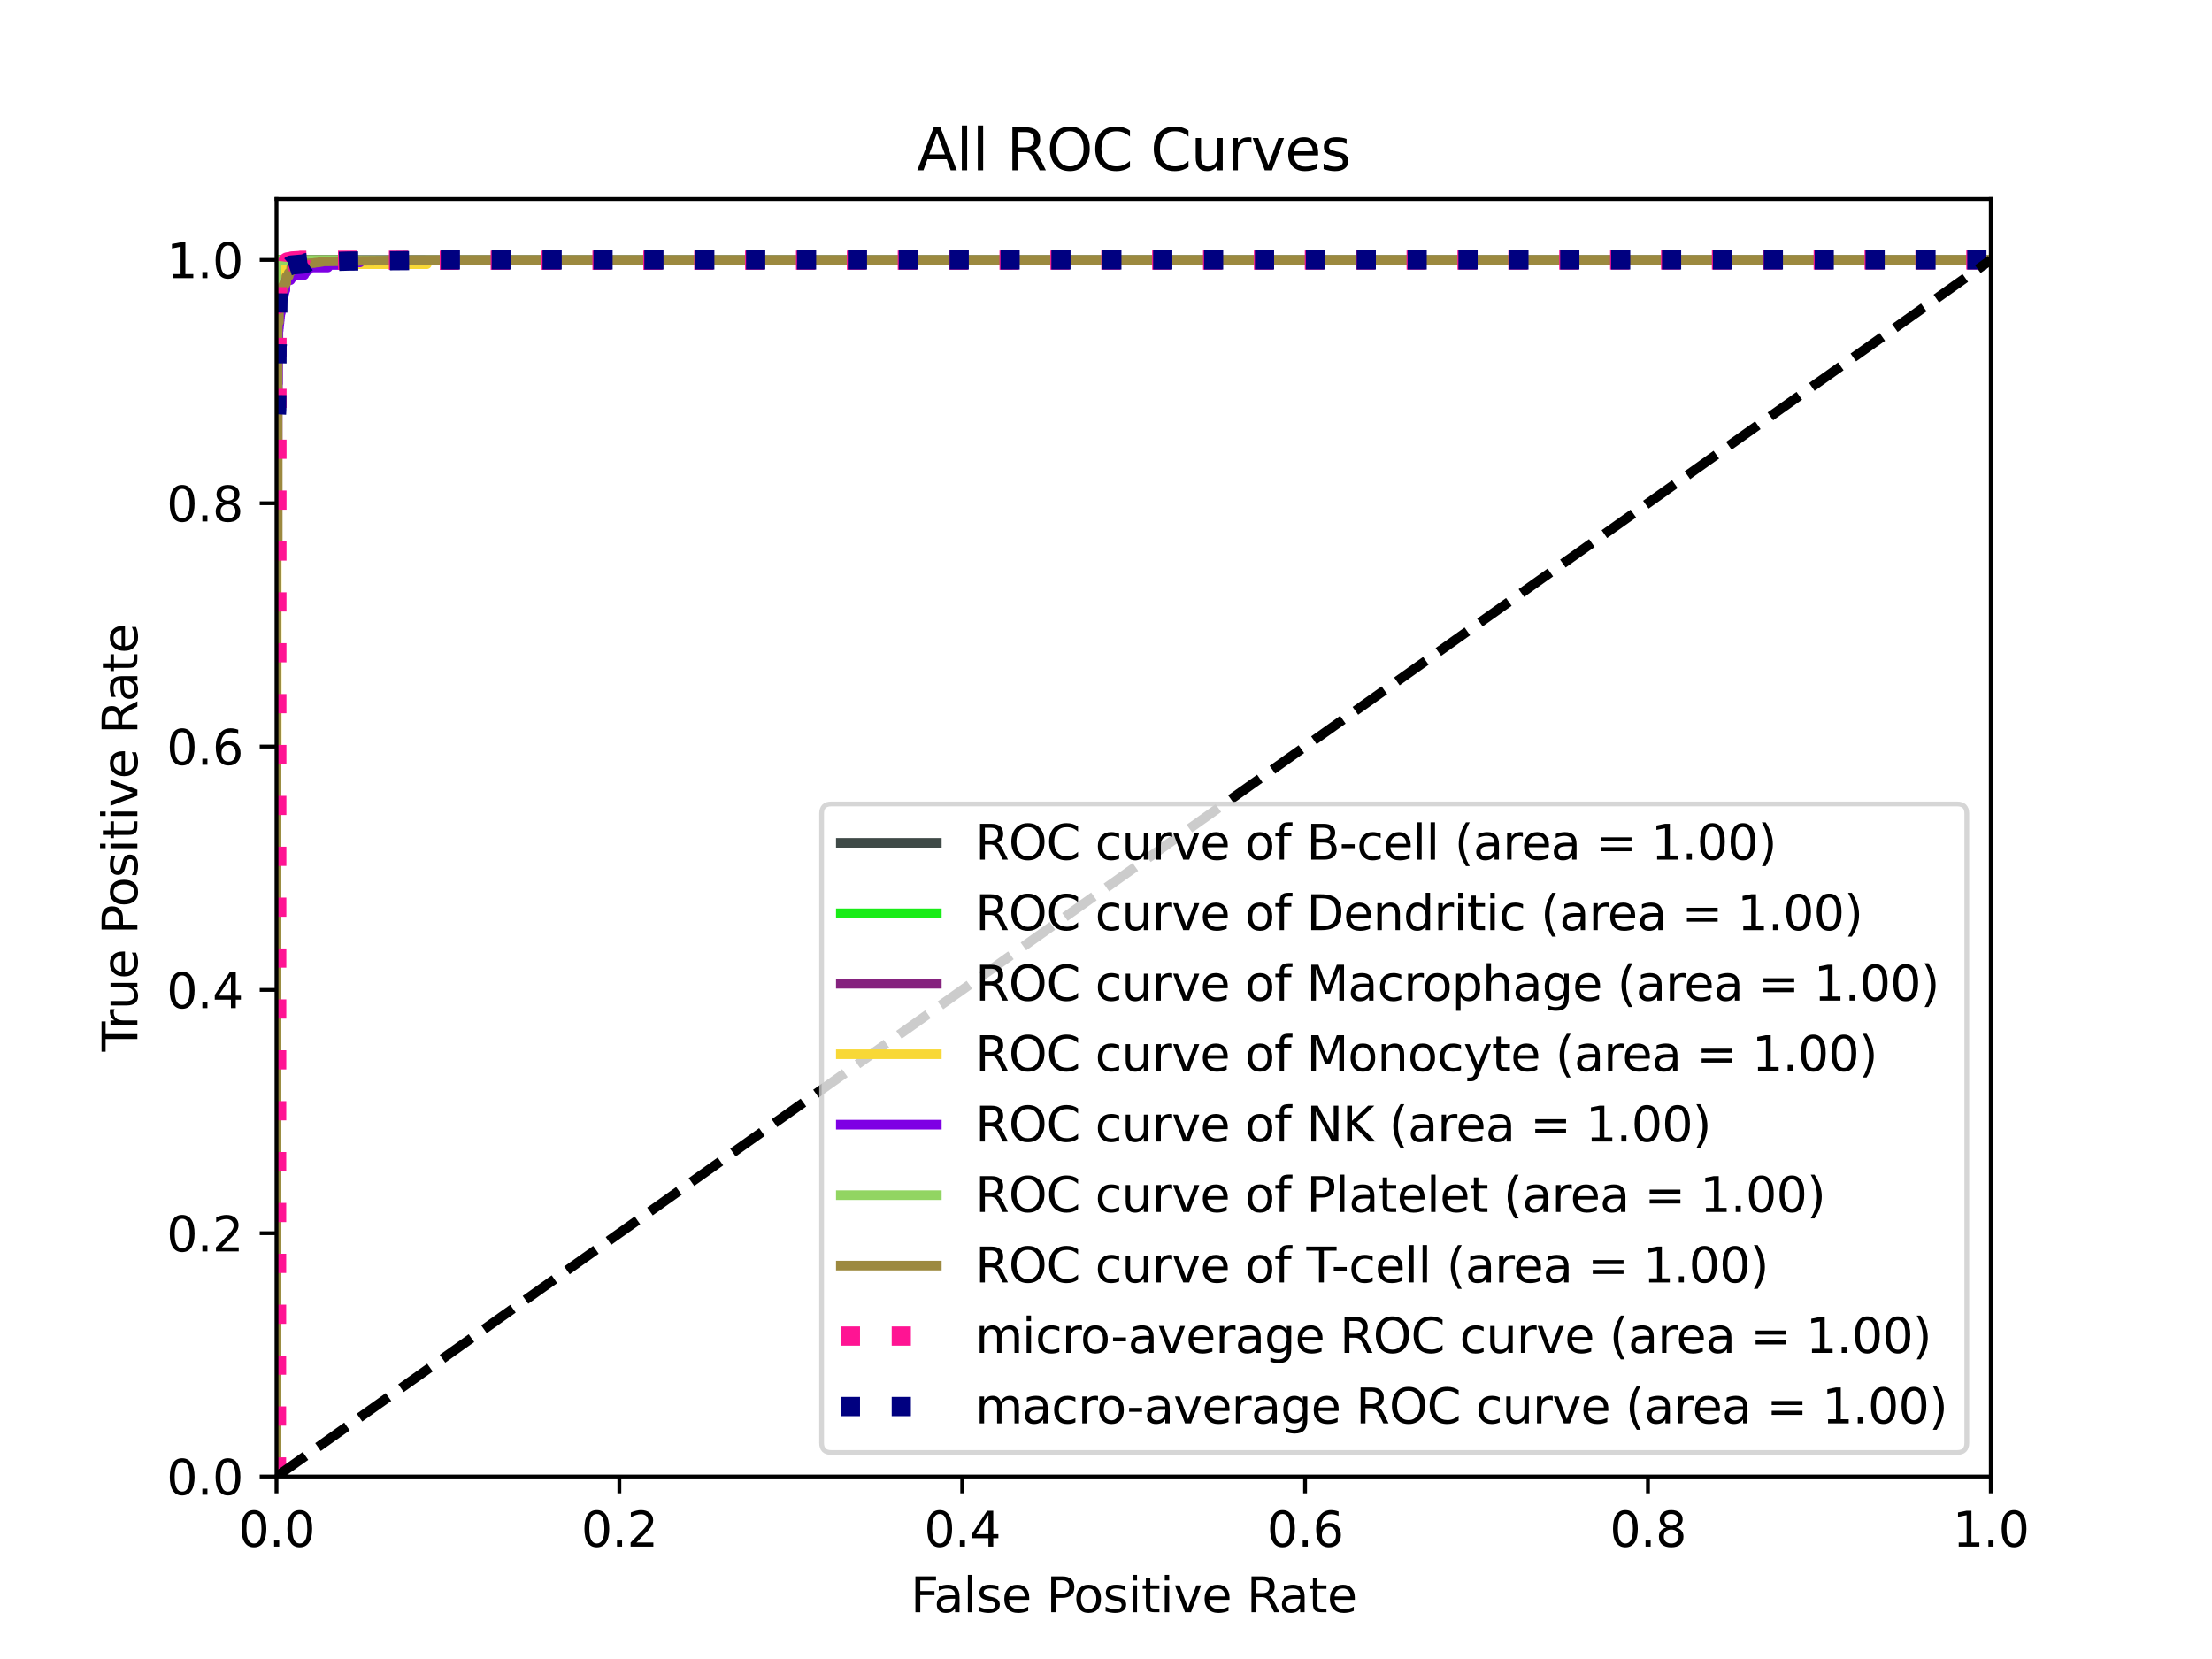 <?xml version="1.0" encoding="utf-8" standalone="no"?>
<!DOCTYPE svg PUBLIC "-//W3C//DTD SVG 1.1//EN"
  "http://www.w3.org/Graphics/SVG/1.1/DTD/svg11.dtd">
<svg height="345.6pt" version="1.1" viewBox="0 0 460.8 345.6" width="460.8pt" xmlns="http://www.w3.org/2000/svg" xmlns:xlink="http://www.w3.org/1999/xlink">
 <defs>
  <style type="text/css">*{stroke-linecap:butt;stroke-linejoin:round;}</style>
 </defs>
 <g id="figure_1">
  <g id="patch_1">
   <path d="M 0 345.6 
L 460.8 345.6 
L 460.8 0 
L 0 0 
z
" style="fill:#ffffff;"/>
  </g>
  <g id="axes_1">
   <g id="patch_2">
    <path d="M 57.6 307.584 
L 414.72 307.584 
L 414.72 41.472 
L 57.6 41.472 
z
" style="fill:#ffffff;"/>
   </g>
   <g id="matplotlib.axis_1">
    <g id="xtick_1">
     <g id="line2d_1">
      <defs>
       <path d="M 0 0 
L 0 3.5 
" id="m72099a6180" style="stroke:#000000;stroke-width:0.8;"/>
      </defs>
      <g>
       <use style="stroke:#000000;stroke-width:0.8;" x="57.6" xlink:href="#m72099a6180" y="307.584"/>
      </g>
     </g>
     <g id="text_1">
      <!-- 0.0 -->
      <g transform="translate(49.648 322.182)scale(0.1 -0.1)">
       <defs>
        <path d="M 2034 4250 
Q 1547 4250 1301 3770 
Q 1056 3291 1056 2328 
Q 1056 1369 1301 889 
Q 1547 409 2034 409 
Q 2525 409 2770 889 
Q 3016 1369 3016 2328 
Q 3016 3291 2770 3770 
Q 2525 4250 2034 4250 
z
M 2034 4750 
Q 2819 4750 3233 4129 
Q 3647 3509 3647 2328 
Q 3647 1150 3233 529 
Q 2819 -91 2034 -91 
Q 1250 -91 836 529 
Q 422 1150 422 2328 
Q 422 3509 836 4129 
Q 1250 4750 2034 4750 
z
" id="DejaVuSans-30" transform="scale(0.016)"/>
        <path d="M 684 794 
L 1344 794 
L 1344 0 
L 684 0 
L 684 794 
z
" id="DejaVuSans-2e" transform="scale(0.016)"/>
       </defs>
       <use xlink:href="#DejaVuSans-30"/>
       <use x="63.623" xlink:href="#DejaVuSans-2e"/>
       <use x="95.41" xlink:href="#DejaVuSans-30"/>
      </g>
     </g>
    </g>
    <g id="xtick_2">
     <g id="line2d_2">
      <g>
       <use style="stroke:#000000;stroke-width:0.8;" x="129.024" xlink:href="#m72099a6180" y="307.584"/>
      </g>
     </g>
     <g id="text_2">
      <!-- 0.2 -->
      <g transform="translate(121.072 322.182)scale(0.1 -0.1)">
       <defs>
        <path d="M 1228 531 
L 3431 531 
L 3431 0 
L 469 0 
L 469 531 
Q 828 903 1448 1529 
Q 2069 2156 2228 2338 
Q 2531 2678 2651 2914 
Q 2772 3150 2772 3378 
Q 2772 3750 2511 3984 
Q 2250 4219 1831 4219 
Q 1534 4219 1204 4116 
Q 875 4013 500 3803 
L 500 4441 
Q 881 4594 1212 4672 
Q 1544 4750 1819 4750 
Q 2544 4750 2975 4387 
Q 3406 4025 3406 3419 
Q 3406 3131 3298 2873 
Q 3191 2616 2906 2266 
Q 2828 2175 2409 1742 
Q 1991 1309 1228 531 
z
" id="DejaVuSans-32" transform="scale(0.016)"/>
       </defs>
       <use xlink:href="#DejaVuSans-30"/>
       <use x="63.623" xlink:href="#DejaVuSans-2e"/>
       <use x="95.41" xlink:href="#DejaVuSans-32"/>
      </g>
     </g>
    </g>
    <g id="xtick_3">
     <g id="line2d_3">
      <g>
       <use style="stroke:#000000;stroke-width:0.8;" x="200.448" xlink:href="#m72099a6180" y="307.584"/>
      </g>
     </g>
     <g id="text_3">
      <!-- 0.4 -->
      <g transform="translate(192.496 322.182)scale(0.1 -0.1)">
       <defs>
        <path d="M 2419 4116 
L 825 1625 
L 2419 1625 
L 2419 4116 
z
M 2253 4666 
L 3047 4666 
L 3047 1625 
L 3713 1625 
L 3713 1100 
L 3047 1100 
L 3047 0 
L 2419 0 
L 2419 1100 
L 313 1100 
L 313 1709 
L 2253 4666 
z
" id="DejaVuSans-34" transform="scale(0.016)"/>
       </defs>
       <use xlink:href="#DejaVuSans-30"/>
       <use x="63.623" xlink:href="#DejaVuSans-2e"/>
       <use x="95.41" xlink:href="#DejaVuSans-34"/>
      </g>
     </g>
    </g>
    <g id="xtick_4">
     <g id="line2d_4">
      <g>
       <use style="stroke:#000000;stroke-width:0.8;" x="271.872" xlink:href="#m72099a6180" y="307.584"/>
      </g>
     </g>
     <g id="text_4">
      <!-- 0.6 -->
      <g transform="translate(263.92 322.182)scale(0.1 -0.1)">
       <defs>
        <path d="M 2113 2584 
Q 1688 2584 1439 2293 
Q 1191 2003 1191 1497 
Q 1191 994 1439 701 
Q 1688 409 2113 409 
Q 2538 409 2786 701 
Q 3034 994 3034 1497 
Q 3034 2003 2786 2293 
Q 2538 2584 2113 2584 
z
M 3366 4563 
L 3366 3988 
Q 3128 4100 2886 4159 
Q 2644 4219 2406 4219 
Q 1781 4219 1451 3797 
Q 1122 3375 1075 2522 
Q 1259 2794 1537 2939 
Q 1816 3084 2150 3084 
Q 2853 3084 3261 2657 
Q 3669 2231 3669 1497 
Q 3669 778 3244 343 
Q 2819 -91 2113 -91 
Q 1303 -91 875 529 
Q 447 1150 447 2328 
Q 447 3434 972 4092 
Q 1497 4750 2381 4750 
Q 2619 4750 2861 4703 
Q 3103 4656 3366 4563 
z
" id="DejaVuSans-36" transform="scale(0.016)"/>
       </defs>
       <use xlink:href="#DejaVuSans-30"/>
       <use x="63.623" xlink:href="#DejaVuSans-2e"/>
       <use x="95.41" xlink:href="#DejaVuSans-36"/>
      </g>
     </g>
    </g>
    <g id="xtick_5">
     <g id="line2d_5">
      <g>
       <use style="stroke:#000000;stroke-width:0.8;" x="343.296" xlink:href="#m72099a6180" y="307.584"/>
      </g>
     </g>
     <g id="text_5">
      <!-- 0.8 -->
      <g transform="translate(335.344 322.182)scale(0.1 -0.1)">
       <defs>
        <path d="M 2034 2216 
Q 1584 2216 1326 1975 
Q 1069 1734 1069 1313 
Q 1069 891 1326 650 
Q 1584 409 2034 409 
Q 2484 409 2743 651 
Q 3003 894 3003 1313 
Q 3003 1734 2745 1975 
Q 2488 2216 2034 2216 
z
M 1403 2484 
Q 997 2584 770 2862 
Q 544 3141 544 3541 
Q 544 4100 942 4425 
Q 1341 4750 2034 4750 
Q 2731 4750 3128 4425 
Q 3525 4100 3525 3541 
Q 3525 3141 3298 2862 
Q 3072 2584 2669 2484 
Q 3125 2378 3379 2068 
Q 3634 1759 3634 1313 
Q 3634 634 3220 271 
Q 2806 -91 2034 -91 
Q 1263 -91 848 271 
Q 434 634 434 1313 
Q 434 1759 690 2068 
Q 947 2378 1403 2484 
z
M 1172 3481 
Q 1172 3119 1398 2916 
Q 1625 2713 2034 2713 
Q 2441 2713 2670 2916 
Q 2900 3119 2900 3481 
Q 2900 3844 2670 4047 
Q 2441 4250 2034 4250 
Q 1625 4250 1398 4047 
Q 1172 3844 1172 3481 
z
" id="DejaVuSans-38" transform="scale(0.016)"/>
       </defs>
       <use xlink:href="#DejaVuSans-30"/>
       <use x="63.623" xlink:href="#DejaVuSans-2e"/>
       <use x="95.41" xlink:href="#DejaVuSans-38"/>
      </g>
     </g>
    </g>
    <g id="xtick_6">
     <g id="line2d_6">
      <g>
       <use style="stroke:#000000;stroke-width:0.8;" x="414.72" xlink:href="#m72099a6180" y="307.584"/>
      </g>
     </g>
     <g id="text_6">
      <!-- 1.0 -->
      <g transform="translate(406.768 322.182)scale(0.1 -0.1)">
       <defs>
        <path d="M 794 531 
L 1825 531 
L 1825 4091 
L 703 3866 
L 703 4441 
L 1819 4666 
L 2450 4666 
L 2450 531 
L 3481 531 
L 3481 0 
L 794 0 
L 794 531 
z
" id="DejaVuSans-31" transform="scale(0.016)"/>
       </defs>
       <use xlink:href="#DejaVuSans-31"/>
       <use x="63.623" xlink:href="#DejaVuSans-2e"/>
       <use x="95.41" xlink:href="#DejaVuSans-30"/>
      </g>
     </g>
    </g>
    <g id="text_7">
     <!-- False Positive Rate -->
     <g transform="translate(189.694 335.861)scale(0.1 -0.1)">
      <defs>
       <path d="M 628 4666 
L 3309 4666 
L 3309 4134 
L 1259 4134 
L 1259 2759 
L 3109 2759 
L 3109 2228 
L 1259 2228 
L 1259 0 
L 628 0 
L 628 4666 
z
" id="DejaVuSans-46" transform="scale(0.016)"/>
       <path d="M 2194 1759 
Q 1497 1759 1228 1600 
Q 959 1441 959 1056 
Q 959 750 1161 570 
Q 1363 391 1709 391 
Q 2188 391 2477 730 
Q 2766 1069 2766 1631 
L 2766 1759 
L 2194 1759 
z
M 3341 1997 
L 3341 0 
L 2766 0 
L 2766 531 
Q 2569 213 2275 61 
Q 1981 -91 1556 -91 
Q 1019 -91 701 211 
Q 384 513 384 1019 
Q 384 1609 779 1909 
Q 1175 2209 1959 2209 
L 2766 2209 
L 2766 2266 
Q 2766 2663 2505 2880 
Q 2244 3097 1772 3097 
Q 1472 3097 1187 3025 
Q 903 2953 641 2809 
L 641 3341 
Q 956 3463 1253 3523 
Q 1550 3584 1831 3584 
Q 2591 3584 2966 3190 
Q 3341 2797 3341 1997 
z
" id="DejaVuSans-61" transform="scale(0.016)"/>
       <path d="M 603 4863 
L 1178 4863 
L 1178 0 
L 603 0 
L 603 4863 
z
" id="DejaVuSans-6c" transform="scale(0.016)"/>
       <path d="M 2834 3397 
L 2834 2853 
Q 2591 2978 2328 3040 
Q 2066 3103 1784 3103 
Q 1356 3103 1142 2972 
Q 928 2841 928 2578 
Q 928 2378 1081 2264 
Q 1234 2150 1697 2047 
L 1894 2003 
Q 2506 1872 2764 1633 
Q 3022 1394 3022 966 
Q 3022 478 2636 193 
Q 2250 -91 1575 -91 
Q 1294 -91 989 -36 
Q 684 19 347 128 
L 347 722 
Q 666 556 975 473 
Q 1284 391 1588 391 
Q 1994 391 2212 530 
Q 2431 669 2431 922 
Q 2431 1156 2273 1281 
Q 2116 1406 1581 1522 
L 1381 1569 
Q 847 1681 609 1914 
Q 372 2147 372 2553 
Q 372 3047 722 3315 
Q 1072 3584 1716 3584 
Q 2034 3584 2315 3537 
Q 2597 3491 2834 3397 
z
" id="DejaVuSans-73" transform="scale(0.016)"/>
       <path d="M 3597 1894 
L 3597 1613 
L 953 1613 
Q 991 1019 1311 708 
Q 1631 397 2203 397 
Q 2534 397 2845 478 
Q 3156 559 3463 722 
L 3463 178 
Q 3153 47 2828 -22 
Q 2503 -91 2169 -91 
Q 1331 -91 842 396 
Q 353 884 353 1716 
Q 353 2575 817 3079 
Q 1281 3584 2069 3584 
Q 2775 3584 3186 3129 
Q 3597 2675 3597 1894 
z
M 3022 2063 
Q 3016 2534 2758 2815 
Q 2500 3097 2075 3097 
Q 1594 3097 1305 2825 
Q 1016 2553 972 2059 
L 3022 2063 
z
" id="DejaVuSans-65" transform="scale(0.016)"/>
       <path id="DejaVuSans-20" transform="scale(0.016)"/>
       <path d="M 1259 4147 
L 1259 2394 
L 2053 2394 
Q 2494 2394 2734 2622 
Q 2975 2850 2975 3272 
Q 2975 3691 2734 3919 
Q 2494 4147 2053 4147 
L 1259 4147 
z
M 628 4666 
L 2053 4666 
Q 2838 4666 3239 4311 
Q 3641 3956 3641 3272 
Q 3641 2581 3239 2228 
Q 2838 1875 2053 1875 
L 1259 1875 
L 1259 0 
L 628 0 
L 628 4666 
z
" id="DejaVuSans-50" transform="scale(0.016)"/>
       <path d="M 1959 3097 
Q 1497 3097 1228 2736 
Q 959 2375 959 1747 
Q 959 1119 1226 758 
Q 1494 397 1959 397 
Q 2419 397 2687 759 
Q 2956 1122 2956 1747 
Q 2956 2369 2687 2733 
Q 2419 3097 1959 3097 
z
M 1959 3584 
Q 2709 3584 3137 3096 
Q 3566 2609 3566 1747 
Q 3566 888 3137 398 
Q 2709 -91 1959 -91 
Q 1206 -91 779 398 
Q 353 888 353 1747 
Q 353 2609 779 3096 
Q 1206 3584 1959 3584 
z
" id="DejaVuSans-6f" transform="scale(0.016)"/>
       <path d="M 603 3500 
L 1178 3500 
L 1178 0 
L 603 0 
L 603 3500 
z
M 603 4863 
L 1178 4863 
L 1178 4134 
L 603 4134 
L 603 4863 
z
" id="DejaVuSans-69" transform="scale(0.016)"/>
       <path d="M 1172 4494 
L 1172 3500 
L 2356 3500 
L 2356 3053 
L 1172 3053 
L 1172 1153 
Q 1172 725 1289 603 
Q 1406 481 1766 481 
L 2356 481 
L 2356 0 
L 1766 0 
Q 1100 0 847 248 
Q 594 497 594 1153 
L 594 3053 
L 172 3053 
L 172 3500 
L 594 3500 
L 594 4494 
L 1172 4494 
z
" id="DejaVuSans-74" transform="scale(0.016)"/>
       <path d="M 191 3500 
L 800 3500 
L 1894 563 
L 2988 3500 
L 3597 3500 
L 2284 0 
L 1503 0 
L 191 3500 
z
" id="DejaVuSans-76" transform="scale(0.016)"/>
       <path d="M 2841 2188 
Q 3044 2119 3236 1894 
Q 3428 1669 3622 1275 
L 4263 0 
L 3584 0 
L 2988 1197 
Q 2756 1666 2539 1819 
Q 2322 1972 1947 1972 
L 1259 1972 
L 1259 0 
L 628 0 
L 628 4666 
L 2053 4666 
Q 2853 4666 3247 4331 
Q 3641 3997 3641 3322 
Q 3641 2881 3436 2590 
Q 3231 2300 2841 2188 
z
M 1259 4147 
L 1259 2491 
L 2053 2491 
Q 2509 2491 2742 2702 
Q 2975 2913 2975 3322 
Q 2975 3731 2742 3939 
Q 2509 4147 2053 4147 
L 1259 4147 
z
" id="DejaVuSans-52" transform="scale(0.016)"/>
      </defs>
      <use xlink:href="#DejaVuSans-46"/>
      <use x="48.395" xlink:href="#DejaVuSans-61"/>
      <use x="109.674" xlink:href="#DejaVuSans-6c"/>
      <use x="137.457" xlink:href="#DejaVuSans-73"/>
      <use x="189.557" xlink:href="#DejaVuSans-65"/>
      <use x="251.08" xlink:href="#DejaVuSans-20"/>
      <use x="282.867" xlink:href="#DejaVuSans-50"/>
      <use x="339.545" xlink:href="#DejaVuSans-6f"/>
      <use x="400.727" xlink:href="#DejaVuSans-73"/>
      <use x="452.826" xlink:href="#DejaVuSans-69"/>
      <use x="480.609" xlink:href="#DejaVuSans-74"/>
      <use x="519.818" xlink:href="#DejaVuSans-69"/>
      <use x="547.602" xlink:href="#DejaVuSans-76"/>
      <use x="606.781" xlink:href="#DejaVuSans-65"/>
      <use x="668.305" xlink:href="#DejaVuSans-20"/>
      <use x="700.092" xlink:href="#DejaVuSans-52"/>
      <use x="767.324" xlink:href="#DejaVuSans-61"/>
      <use x="828.604" xlink:href="#DejaVuSans-74"/>
      <use x="867.812" xlink:href="#DejaVuSans-65"/>
     </g>
    </g>
   </g>
   <g id="matplotlib.axis_2">
    <g id="ytick_1">
     <g id="line2d_7">
      <defs>
       <path d="M 0 0 
L -3.5 0 
" id="m2c7361f47c" style="stroke:#000000;stroke-width:0.8;"/>
      </defs>
      <g>
       <use style="stroke:#000000;stroke-width:0.8;" x="57.6" xlink:href="#m2c7361f47c" y="307.584"/>
      </g>
     </g>
     <g id="text_8">
      <!-- 0.0 -->
      <g transform="translate(34.697 311.383)scale(0.1 -0.1)">
       <use xlink:href="#DejaVuSans-30"/>
       <use x="63.623" xlink:href="#DejaVuSans-2e"/>
       <use x="95.41" xlink:href="#DejaVuSans-30"/>
      </g>
     </g>
    </g>
    <g id="ytick_2">
     <g id="line2d_8">
      <g>
       <use style="stroke:#000000;stroke-width:0.8;" x="57.6" xlink:href="#m2c7361f47c" y="256.896"/>
      </g>
     </g>
     <g id="text_9">
      <!-- 0.2 -->
      <g transform="translate(34.697 260.695)scale(0.1 -0.1)">
       <use xlink:href="#DejaVuSans-30"/>
       <use x="63.623" xlink:href="#DejaVuSans-2e"/>
       <use x="95.41" xlink:href="#DejaVuSans-32"/>
      </g>
     </g>
    </g>
    <g id="ytick_3">
     <g id="line2d_9">
      <g>
       <use style="stroke:#000000;stroke-width:0.8;" x="57.6" xlink:href="#m2c7361f47c" y="206.208"/>
      </g>
     </g>
     <g id="text_10">
      <!-- 0.4 -->
      <g transform="translate(34.697 210.007)scale(0.1 -0.1)">
       <use xlink:href="#DejaVuSans-30"/>
       <use x="63.623" xlink:href="#DejaVuSans-2e"/>
       <use x="95.41" xlink:href="#DejaVuSans-34"/>
      </g>
     </g>
    </g>
    <g id="ytick_4">
     <g id="line2d_10">
      <g>
       <use style="stroke:#000000;stroke-width:0.8;" x="57.6" xlink:href="#m2c7361f47c" y="155.52"/>
      </g>
     </g>
     <g id="text_11">
      <!-- 0.6 -->
      <g transform="translate(34.697 159.319)scale(0.1 -0.1)">
       <use xlink:href="#DejaVuSans-30"/>
       <use x="63.623" xlink:href="#DejaVuSans-2e"/>
       <use x="95.41" xlink:href="#DejaVuSans-36"/>
      </g>
     </g>
    </g>
    <g id="ytick_5">
     <g id="line2d_11">
      <g>
       <use style="stroke:#000000;stroke-width:0.8;" x="57.6" xlink:href="#m2c7361f47c" y="104.832"/>
      </g>
     </g>
     <g id="text_12">
      <!-- 0.8 -->
      <g transform="translate(34.697 108.631)scale(0.1 -0.1)">
       <use xlink:href="#DejaVuSans-30"/>
       <use x="63.623" xlink:href="#DejaVuSans-2e"/>
       <use x="95.41" xlink:href="#DejaVuSans-38"/>
      </g>
     </g>
    </g>
    <g id="ytick_6">
     <g id="line2d_12">
      <g>
       <use style="stroke:#000000;stroke-width:0.8;" x="57.6" xlink:href="#m2c7361f47c" y="54.144"/>
      </g>
     </g>
     <g id="text_13">
      <!-- 1.0 -->
      <g transform="translate(34.697 57.943)scale(0.1 -0.1)">
       <use xlink:href="#DejaVuSans-31"/>
       <use x="63.623" xlink:href="#DejaVuSans-2e"/>
       <use x="95.41" xlink:href="#DejaVuSans-30"/>
      </g>
     </g>
    </g>
    <g id="text_14">
     <!-- True Positive Rate -->
     <g transform="translate(28.617 219.058)rotate(-90)scale(0.1 -0.1)">
      <defs>
       <path d="M -19 4666 
L 3928 4666 
L 3928 4134 
L 2272 4134 
L 2272 0 
L 1638 0 
L 1638 4134 
L -19 4134 
L -19 4666 
z
" id="DejaVuSans-54" transform="scale(0.016)"/>
       <path d="M 2631 2963 
Q 2534 3019 2420 3045 
Q 2306 3072 2169 3072 
Q 1681 3072 1420 2755 
Q 1159 2438 1159 1844 
L 1159 0 
L 581 0 
L 581 3500 
L 1159 3500 
L 1159 2956 
Q 1341 3275 1631 3429 
Q 1922 3584 2338 3584 
Q 2397 3584 2469 3576 
Q 2541 3569 2628 3553 
L 2631 2963 
z
" id="DejaVuSans-72" transform="scale(0.016)"/>
       <path d="M 544 1381 
L 544 3500 
L 1119 3500 
L 1119 1403 
Q 1119 906 1312 657 
Q 1506 409 1894 409 
Q 2359 409 2629 706 
Q 2900 1003 2900 1516 
L 2900 3500 
L 3475 3500 
L 3475 0 
L 2900 0 
L 2900 538 
Q 2691 219 2414 64 
Q 2138 -91 1772 -91 
Q 1169 -91 856 284 
Q 544 659 544 1381 
z
M 1991 3584 
L 1991 3584 
z
" id="DejaVuSans-75" transform="scale(0.016)"/>
      </defs>
      <use xlink:href="#DejaVuSans-54"/>
      <use x="46.334" xlink:href="#DejaVuSans-72"/>
      <use x="87.447" xlink:href="#DejaVuSans-75"/>
      <use x="150.826" xlink:href="#DejaVuSans-65"/>
      <use x="212.35" xlink:href="#DejaVuSans-20"/>
      <use x="244.137" xlink:href="#DejaVuSans-50"/>
      <use x="300.814" xlink:href="#DejaVuSans-6f"/>
      <use x="361.996" xlink:href="#DejaVuSans-73"/>
      <use x="414.096" xlink:href="#DejaVuSans-69"/>
      <use x="441.879" xlink:href="#DejaVuSans-74"/>
      <use x="481.088" xlink:href="#DejaVuSans-69"/>
      <use x="508.871" xlink:href="#DejaVuSans-76"/>
      <use x="568.051" xlink:href="#DejaVuSans-65"/>
      <use x="629.574" xlink:href="#DejaVuSans-20"/>
      <use x="661.361" xlink:href="#DejaVuSans-52"/>
      <use x="728.594" xlink:href="#DejaVuSans-61"/>
      <use x="789.873" xlink:href="#DejaVuSans-74"/>
      <use x="829.082" xlink:href="#DejaVuSans-65"/>
     </g>
    </g>
   </g>
   <g id="line2d_13">
    <path clip-path="url(#p7a852c8a6f)" d="M 57.6 307.584 
L 57.6 306.931 
L 57.6 296.48 
L 57.6 295.173 
L 57.6 284.722 
L 57.6 283.416 
L 57.6 272.311 
L 57.6 271.005 
L 57.6 259.901 
L 57.6 258.594 
L 57.6 257.288 
L 57.6 255.982 
L 57.6 246.184 
L 57.6 244.877 
L 57.6 244.224 
L 57.6 242.918 
L 57.6 229.2 
L 57.6 227.894 
L 57.6 227.241 
L 57.6 225.935 
L 57.6 221.362 
L 57.6 220.056 
L 57.6 218.096 
L 57.6 216.79 
L 57.6 213.524 
L 57.6 212.217 
L 57.6 209.605 
L 57.6 208.298 
L 57.6 203.073 
L 57.6 201.766 
L 57.6 200.46 
L 57.6 199.153 
L 57.6 197.847 
L 57.6 196.541 
L 57.6 193.928 
L 57.6 192.622 
L 57.6 177.598 
L 57.6 176.292 
L 57.6 172.372 
L 57.6 169.76 
L 57.6 115.544 
L 57.6 114.238 
L 57.6 100.521 
L 57.6 99.215 
L 57.6 54.797 
L 57.821 54.797 
L 57.821 54.144 
L 232.679 54.144 
L 232.79 54.144 
L 294.612 54.144 
L 294.722 54.144 
L 414.72 54.144 
" style="fill:none;stroke:#3f4a47;stroke-linecap:square;stroke-width:2;"/>
   </g>
   <g id="line2d_14">
    <path clip-path="url(#p7a852c8a6f)" d="M 57.6 307.584 
L 57.6 300.734 
L 57.6 54.144 
L 153.286 54.144 
L 153.391 54.144 
L 204.797 54.144 
L 204.902 54.144 
L 210.247 54.144 
L 210.352 54.144 
L 258.562 54.144 
L 258.667 54.144 
L 263.907 54.144 
L 264.012 54.144 
L 272.815 54.144 
L 272.92 54.144 
L 313.322 54.144 
L 313.427 54.144 
L 330.353 54.144 
L 330.457 54.144 
L 346.44 54.144 
L 346.545 54.144 
L 366.353 54.144 
L 366.458 54.144 
L 371.96 54.144 
L 372.065 54.144 
L 372.694 54.144 
L 372.798 54.144 
L 373.008 54.144 
L 373.113 54.144 
L 375.261 54.144 
L 375.366 54.144 
L 376.204 54.144 
L 376.309 54.144 
L 376.571 54.144 
L 376.676 54.144 
L 381.078 54.144 
L 381.183 54.144 
L 381.287 54.144 
L 381.392 54.144 
L 414.72 54.144 
" style="fill:none;stroke:#19ec17;stroke-linecap:square;stroke-width:2;"/>
   </g>
   <g id="line2d_15">
    <path clip-path="url(#p7a852c8a6f)" d="M 57.6 307.584 
L 57.6 306.214 
L 57.6 289.775 
L 57.6 287.035 
L 57.6 243.197 
L 57.6 240.457 
L 57.6 66.474 
L 57.654 66.474 
L 57.654 59.624 
L 58.243 59.624 
L 58.243 56.884 
L 59.421 56.884 
L 59.421 55.514 
L 63.974 55.514 
L 63.974 54.144 
L 205.44 54.144 
L 205.547 54.144 
L 210.85 54.144 
L 210.958 54.144 
L 263.077 54.144 
L 263.184 54.144 
L 272.772 54.144 
L 272.879 54.144 
L 312.035 54.144 
L 312.142 54.144 
L 329.819 54.144 
L 329.926 54.144 
L 364.583 54.144 
L 364.69 54.144 
L 369.243 54.144 
L 369.35 54.144 
L 370.207 54.144 
L 370.314 54.144 
L 372.296 54.144 
L 372.403 54.144 
L 373.153 54.144 
L 373.26 54.144 
L 377.706 54.144 
L 377.813 54.144 
L 414.72 54.144 
" style="fill:none;stroke:#85227e;stroke-linecap:square;stroke-width:2;"/>
   </g>
   <g id="line2d_16">
    <path clip-path="url(#p7a852c8a6f)" d="M 57.6 307.584 
L 57.6 306.692 
L 57.6 287.951 
L 57.6 286.167 
L 57.6 266.534 
L 57.6 264.749 
L 57.6 205.851 
L 57.6 204.066 
L 57.6 158.554 
L 57.654 158.554 
L 57.654 96.087 
L 57.709 96.087 
L 57.709 71.992 
L 57.817 71.992 
L 57.817 57.714 
L 57.872 57.714 
L 57.872 56.821 
L 58.144 56.821 
L 58.144 55.929 
L 59.449 55.929 
L 59.449 55.036 
L 88.919 55.036 
L 88.919 54.144 
L 224.687 54.144 
L 224.796 54.144 
L 414.72 54.144 
" style="fill:none;stroke:#f8d836;stroke-linecap:square;stroke-width:2;"/>
   </g>
   <g id="line2d_17">
    <path clip-path="url(#p7a852c8a6f)" d="M 57.6 307.584 
L 57.6 307.058 
L 57.6 297.068 
L 57.6 296.016 
L 57.6 287.077 
L 57.6 286.026 
L 57.6 280.242 
L 57.6 278.664 
L 57.6 277.613 
L 57.6 276.561 
L 57.6 274.458 
L 57.6 273.406 
L 57.6 259.21 
L 57.6 258.158 
L 57.6 247.642 
L 57.6 246.59 
L 57.6 239.229 
L 57.6 238.177 
L 57.6 227.135 
L 57.6 226.084 
L 57.6 215.567 
L 57.6 214.516 
L 57.6 102.518 
L 57.656 102.518 
L 57.656 101.993 
L 57.712 101.993 
L 57.712 95.683 
L 57.768 95.683 
L 57.768 94.105 
L 57.824 94.105 
L 57.824 82.538 
L 57.88 82.538 
L 57.88 79.909 
L 57.936 79.909 
L 57.936 74.651 
L 57.992 74.651 
L 57.992 68.867 
L 58.049 68.867 
L 58.049 68.341 
L 58.105 68.341 
L 58.105 67.815 
L 58.161 67.815 
L 58.161 67.289 
L 58.217 67.289 
L 58.217 66.763 
L 58.273 66.763 
L 58.273 66.238 
L 58.329 66.238 
L 58.329 65.712 
L 58.385 65.712 
L 58.385 65.186 
L 58.497 65.186 
L 58.497 63.083 
L 58.721 63.083 
L 58.721 62.031 
L 59.002 62.031 
L 59.002 61.505 
L 59.17 61.505 
L 59.17 60.98 
L 59.282 60.98 
L 59.282 60.454 
L 59.45 60.454 
L 59.45 59.402 
L 59.506 59.402 
L 59.506 58.876 
L 59.562 58.876 
L 59.562 58.35 
L 60.515 58.35 
L 60.515 57.825 
L 60.964 57.825 
L 60.964 57.299 
L 63.374 57.299 
L 63.374 56.773 
L 63.711 56.773 
L 63.711 56.247 
L 64.271 56.247 
L 64.271 55.721 
L 68.308 55.721 
L 68.308 55.196 
L 71.391 55.196 
L 71.391 54.67 
L 74.979 54.67 
L 74.979 54.144 
L 103.628 54.144 
L 103.74 54.144 
L 310.443 54.144 
L 310.555 54.144 
L 414.72 54.144 
" style="fill:none;stroke:#7e00e4;stroke-linecap:square;stroke-width:2;"/>
   </g>
   <g id="line2d_18">
    <path clip-path="url(#p7a852c8a6f)" d="M 57.6 307.584 
L 57.6 297.024 
L 57.6 54.144 
L 166.807 54.144 
L 166.912 54.144 
L 167.382 54.144 
L 167.487 54.144 
L 263.043 54.144 
L 263.148 54.144 
L 270.104 54.144 
L 270.209 54.144 
L 327.898 54.144 
L 328.003 54.144 
L 332.972 54.144 
L 333.076 54.144 
L 347.773 54.144 
L 347.878 54.144 
L 369.06 54.144 
L 369.165 54.144 
L 369.479 54.144 
L 369.583 54.144 
L 414.72 54.144 
" style="fill:none;stroke:#92d562;stroke-linecap:square;stroke-width:2;"/>
   </g>
   <g id="line2d_19">
    <path clip-path="url(#p7a852c8a6f)" d="M 57.6 307.584 
L 57.6 113.413 
L 57.855 113.413 
L 57.855 67.114 
L 58.11 67.114 
L 58.11 64.464 
L 58.365 64.464 
L 58.365 62.93 
L 58.62 62.93 
L 58.62 60.513 
L 58.875 60.513 
L 58.875 59.583 
L 59.131 59.583 
L 59.131 59.304 
L 59.386 59.304 
L 59.386 58.932 
L 59.641 58.932 
L 59.641 57.584 
L 60.151 57.537 
L 60.151 56.84 
L 60.406 56.84 
L 60.406 56.561 
L 60.661 56.561 
L 60.661 55.678 
L 61.426 55.585 
L 61.426 55.492 
L 62.447 55.399 
L 62.447 55.306 
L 62.957 55.213 
L 62.957 55.074 
L 63.467 55.074 
L 63.467 54.888 
L 65.508 54.795 
L 65.508 54.748 
L 66.528 54.655 
L 66.528 54.609 
L 67.038 54.562 
L 67.038 54.469 
L 74.691 54.376 
L 74.691 54.33 
L 85.659 54.237 
L 85.659 54.19 
L 414.72 54.144 
L 414.72 54.144 
" style="fill:none;stroke:#9c893f;stroke-linecap:square;stroke-width:2;"/>
   </g>
   <g id="line2d_20">
    <path clip-path="url(#p7a852c8a6f)" d="M 57.6 307.584 
L 57.704 63.465 
L 57.713 63.465 
L 57.808 57.51 
L 57.843 57.399 
L 57.947 56.363 
L 58.008 56.252 
L 58.104 55.808 
L 58.121 55.808 
L 58.208 55.365 
L 58.278 55.254 
L 58.382 55.069 
L 58.79 54.958 
L 58.79 54.884 
L 59.172 54.81 
L 59.172 54.736 
L 59.919 54.625 
L 59.928 54.551 
L 60.805 54.44 
L 60.849 54.366 
L 62.656 54.255 
L 62.656 54.218 
L 414.72 54.144 
L 414.72 54.144 
" style="fill:none;stroke:#ff1493;stroke-dasharray:4,6.6;stroke-dashoffset:0;stroke-width:4;"/>
   </g>
   <g id="line2d_21">
    <path clip-path="url(#p7a852c8a6f)" d="M 57.6 86.292 
L 57.654 85.314 
L 57.712 71.971 
L 57.768 71.746 
L 57.824 67.96 
L 57.936 60.092 
L 58.144 58.609 
L 58.62 56.977 
L 58.875 56.694 
L 59.386 56.376 
L 59.641 55.56 
L 60.151 55.453 
L 60.515 55.338 
L 60.661 55.212 
L 63.374 54.976 
L 63.711 54.874 
L 63.974 54.678 
L 64.742 54.59 
L 69.844 54.462 
L 72.65 54.38 
L 86.68 54.271 
L 88.919 54.144 
L 414.72 54.144 
L 414.72 54.144 
" style="fill:none;stroke:#000080;stroke-dasharray:4,6.6;stroke-dashoffset:0;stroke-width:4;"/>
   </g>
   <g id="line2d_22">
    <path clip-path="url(#p7a852c8a6f)" d="M 57.6 307.584 
L 414.72 54.144 
" style="fill:none;stroke:#000000;stroke-dasharray:7.4,3.2;stroke-dashoffset:0;stroke-width:2;"/>
   </g>
   <g id="patch_3">
    <path d="M 57.6 307.584 
L 57.6 41.472 
" style="fill:none;stroke:#000000;stroke-linecap:square;stroke-linejoin:miter;stroke-width:0.8;"/>
   </g>
   <g id="patch_4">
    <path d="M 414.72 307.584 
L 414.72 41.472 
" style="fill:none;stroke:#000000;stroke-linecap:square;stroke-linejoin:miter;stroke-width:0.8;"/>
   </g>
   <g id="patch_5">
    <path d="M 57.6 307.584 
L 414.72 307.584 
" style="fill:none;stroke:#000000;stroke-linecap:square;stroke-linejoin:miter;stroke-width:0.8;"/>
   </g>
   <g id="patch_6">
    <path d="M 57.6 41.472 
L 414.72 41.472 
" style="fill:none;stroke:#000000;stroke-linecap:square;stroke-linejoin:miter;stroke-width:0.8;"/>
   </g>
   <g id="text_15">
    <!-- All ROC Curves -->
    <g transform="translate(190.999 35.472)scale(0.12 -0.12)">
     <defs>
      <path d="M 2188 4044 
L 1331 1722 
L 3047 1722 
L 2188 4044 
z
M 1831 4666 
L 2547 4666 
L 4325 0 
L 3669 0 
L 3244 1197 
L 1141 1197 
L 716 0 
L 50 0 
L 1831 4666 
z
" id="DejaVuSans-41" transform="scale(0.016)"/>
      <path d="M 2522 4238 
Q 1834 4238 1429 3725 
Q 1025 3213 1025 2328 
Q 1025 1447 1429 934 
Q 1834 422 2522 422 
Q 3209 422 3611 934 
Q 4013 1447 4013 2328 
Q 4013 3213 3611 3725 
Q 3209 4238 2522 4238 
z
M 2522 4750 
Q 3503 4750 4090 4092 
Q 4678 3434 4678 2328 
Q 4678 1225 4090 567 
Q 3503 -91 2522 -91 
Q 1538 -91 948 565 
Q 359 1222 359 2328 
Q 359 3434 948 4092 
Q 1538 4750 2522 4750 
z
" id="DejaVuSans-4f" transform="scale(0.016)"/>
      <path d="M 4122 4306 
L 4122 3641 
Q 3803 3938 3442 4084 
Q 3081 4231 2675 4231 
Q 1875 4231 1450 3742 
Q 1025 3253 1025 2328 
Q 1025 1406 1450 917 
Q 1875 428 2675 428 
Q 3081 428 3442 575 
Q 3803 722 4122 1019 
L 4122 359 
Q 3791 134 3420 21 
Q 3050 -91 2638 -91 
Q 1578 -91 968 557 
Q 359 1206 359 2328 
Q 359 3453 968 4101 
Q 1578 4750 2638 4750 
Q 3056 4750 3426 4639 
Q 3797 4528 4122 4306 
z
" id="DejaVuSans-43" transform="scale(0.016)"/>
     </defs>
     <use xlink:href="#DejaVuSans-41"/>
     <use x="68.408" xlink:href="#DejaVuSans-6c"/>
     <use x="96.191" xlink:href="#DejaVuSans-6c"/>
     <use x="123.975" xlink:href="#DejaVuSans-20"/>
     <use x="155.762" xlink:href="#DejaVuSans-52"/>
     <use x="225.244" xlink:href="#DejaVuSans-4f"/>
     <use x="303.955" xlink:href="#DejaVuSans-43"/>
     <use x="373.779" xlink:href="#DejaVuSans-20"/>
     <use x="405.566" xlink:href="#DejaVuSans-43"/>
     <use x="475.391" xlink:href="#DejaVuSans-75"/>
     <use x="538.77" xlink:href="#DejaVuSans-72"/>
     <use x="579.883" xlink:href="#DejaVuSans-76"/>
     <use x="639.062" xlink:href="#DejaVuSans-65"/>
     <use x="700.586" xlink:href="#DejaVuSans-73"/>
    </g>
   </g>
   <g id="legend_1">
    <g id="patch_7">
     <path d="M 173.156 302.584 
L 407.72 302.584 
Q 409.72 302.584 409.72 300.584 
L 409.72 169.481 
Q 409.72 167.481 407.72 167.481 
L 173.156 167.481 
Q 171.156 167.481 171.156 169.481 
L 171.156 300.584 
Q 171.156 302.584 173.156 302.584 
z
" style="fill:#ffffff;opacity:0.8;stroke:#cccccc;stroke-linejoin:miter;"/>
    </g>
    <g id="line2d_23">
     <path d="M 175.156 175.579 
L 195.156 175.579 
" style="fill:none;stroke:#3f4a47;stroke-linecap:square;stroke-width:2;"/>
    </g>
    <g id="line2d_24"/>
    <g id="text_16">
     <!-- ROC curve of B-cell (area = 1.00) -->
     <g transform="translate(203.156 179.079)scale(0.1 -0.1)">
      <defs>
       <path d="M 3122 3366 
L 3122 2828 
Q 2878 2963 2633 3030 
Q 2388 3097 2138 3097 
Q 1578 3097 1268 2742 
Q 959 2388 959 1747 
Q 959 1106 1268 751 
Q 1578 397 2138 397 
Q 2388 397 2633 464 
Q 2878 531 3122 666 
L 3122 134 
Q 2881 22 2623 -34 
Q 2366 -91 2075 -91 
Q 1284 -91 818 406 
Q 353 903 353 1747 
Q 353 2603 823 3093 
Q 1294 3584 2113 3584 
Q 2378 3584 2631 3529 
Q 2884 3475 3122 3366 
z
" id="DejaVuSans-63" transform="scale(0.016)"/>
       <path d="M 2375 4863 
L 2375 4384 
L 1825 4384 
Q 1516 4384 1395 4259 
Q 1275 4134 1275 3809 
L 1275 3500 
L 2222 3500 
L 2222 3053 
L 1275 3053 
L 1275 0 
L 697 0 
L 697 3053 
L 147 3053 
L 147 3500 
L 697 3500 
L 697 3744 
Q 697 4328 969 4595 
Q 1241 4863 1831 4863 
L 2375 4863 
z
" id="DejaVuSans-66" transform="scale(0.016)"/>
       <path d="M 1259 2228 
L 1259 519 
L 2272 519 
Q 2781 519 3026 730 
Q 3272 941 3272 1375 
Q 3272 1813 3026 2020 
Q 2781 2228 2272 2228 
L 1259 2228 
z
M 1259 4147 
L 1259 2741 
L 2194 2741 
Q 2656 2741 2882 2914 
Q 3109 3088 3109 3444 
Q 3109 3797 2882 3972 
Q 2656 4147 2194 4147 
L 1259 4147 
z
M 628 4666 
L 2241 4666 
Q 2963 4666 3353 4366 
Q 3744 4066 3744 3513 
Q 3744 3084 3544 2831 
Q 3344 2578 2956 2516 
Q 3422 2416 3680 2098 
Q 3938 1781 3938 1306 
Q 3938 681 3513 340 
Q 3088 0 2303 0 
L 628 0 
L 628 4666 
z
" id="DejaVuSans-42" transform="scale(0.016)"/>
       <path d="M 313 2009 
L 1997 2009 
L 1997 1497 
L 313 1497 
L 313 2009 
z
" id="DejaVuSans-2d" transform="scale(0.016)"/>
       <path d="M 1984 4856 
Q 1566 4138 1362 3434 
Q 1159 2731 1159 2009 
Q 1159 1288 1364 580 
Q 1569 -128 1984 -844 
L 1484 -844 
Q 1016 -109 783 600 
Q 550 1309 550 2009 
Q 550 2706 781 3412 
Q 1013 4119 1484 4856 
L 1984 4856 
z
" id="DejaVuSans-28" transform="scale(0.016)"/>
       <path d="M 678 2906 
L 4684 2906 
L 4684 2381 
L 678 2381 
L 678 2906 
z
M 678 1631 
L 4684 1631 
L 4684 1100 
L 678 1100 
L 678 1631 
z
" id="DejaVuSans-3d" transform="scale(0.016)"/>
       <path d="M 513 4856 
L 1013 4856 
Q 1481 4119 1714 3412 
Q 1947 2706 1947 2009 
Q 1947 1309 1714 600 
Q 1481 -109 1013 -844 
L 513 -844 
Q 928 -128 1133 580 
Q 1338 1288 1338 2009 
Q 1338 2731 1133 3434 
Q 928 4138 513 4856 
z
" id="DejaVuSans-29" transform="scale(0.016)"/>
      </defs>
      <use xlink:href="#DejaVuSans-52"/>
      <use x="69.482" xlink:href="#DejaVuSans-4f"/>
      <use x="148.193" xlink:href="#DejaVuSans-43"/>
      <use x="218.018" xlink:href="#DejaVuSans-20"/>
      <use x="249.805" xlink:href="#DejaVuSans-63"/>
      <use x="304.785" xlink:href="#DejaVuSans-75"/>
      <use x="368.164" xlink:href="#DejaVuSans-72"/>
      <use x="409.277" xlink:href="#DejaVuSans-76"/>
      <use x="468.457" xlink:href="#DejaVuSans-65"/>
      <use x="529.98" xlink:href="#DejaVuSans-20"/>
      <use x="561.768" xlink:href="#DejaVuSans-6f"/>
      <use x="622.949" xlink:href="#DejaVuSans-66"/>
      <use x="658.154" xlink:href="#DejaVuSans-20"/>
      <use x="689.941" xlink:href="#DejaVuSans-42"/>
      <use x="758.545" xlink:href="#DejaVuSans-2d"/>
      <use x="794.629" xlink:href="#DejaVuSans-63"/>
      <use x="849.609" xlink:href="#DejaVuSans-65"/>
      <use x="911.133" xlink:href="#DejaVuSans-6c"/>
      <use x="938.916" xlink:href="#DejaVuSans-6c"/>
      <use x="966.699" xlink:href="#DejaVuSans-20"/>
      <use x="998.486" xlink:href="#DejaVuSans-28"/>
      <use x="1037.5" xlink:href="#DejaVuSans-61"/>
      <use x="1098.779" xlink:href="#DejaVuSans-72"/>
      <use x="1137.643" xlink:href="#DejaVuSans-65"/>
      <use x="1199.166" xlink:href="#DejaVuSans-61"/>
      <use x="1260.445" xlink:href="#DejaVuSans-20"/>
      <use x="1292.232" xlink:href="#DejaVuSans-3d"/>
      <use x="1376.021" xlink:href="#DejaVuSans-20"/>
      <use x="1407.809" xlink:href="#DejaVuSans-31"/>
      <use x="1471.432" xlink:href="#DejaVuSans-2e"/>
      <use x="1503.219" xlink:href="#DejaVuSans-30"/>
      <use x="1566.842" xlink:href="#DejaVuSans-30"/>
      <use x="1630.465" xlink:href="#DejaVuSans-29"/>
     </g>
    </g>
    <g id="line2d_25">
     <path d="M 175.156 190.257 
L 195.156 190.257 
" style="fill:none;stroke:#19ec17;stroke-linecap:square;stroke-width:2;"/>
    </g>
    <g id="line2d_26"/>
    <g id="text_17">
     <!-- ROC curve of Dendritic (area = 1.00) -->
     <g transform="translate(203.156 193.757)scale(0.1 -0.1)">
      <defs>
       <path d="M 1259 4147 
L 1259 519 
L 2022 519 
Q 2988 519 3436 956 
Q 3884 1394 3884 2338 
Q 3884 3275 3436 3711 
Q 2988 4147 2022 4147 
L 1259 4147 
z
M 628 4666 
L 1925 4666 
Q 3281 4666 3915 4102 
Q 4550 3538 4550 2338 
Q 4550 1131 3912 565 
Q 3275 0 1925 0 
L 628 0 
L 628 4666 
z
" id="DejaVuSans-44" transform="scale(0.016)"/>
       <path d="M 3513 2113 
L 3513 0 
L 2938 0 
L 2938 2094 
Q 2938 2591 2744 2837 
Q 2550 3084 2163 3084 
Q 1697 3084 1428 2787 
Q 1159 2491 1159 1978 
L 1159 0 
L 581 0 
L 581 3500 
L 1159 3500 
L 1159 2956 
Q 1366 3272 1645 3428 
Q 1925 3584 2291 3584 
Q 2894 3584 3203 3211 
Q 3513 2838 3513 2113 
z
" id="DejaVuSans-6e" transform="scale(0.016)"/>
       <path d="M 2906 2969 
L 2906 4863 
L 3481 4863 
L 3481 0 
L 2906 0 
L 2906 525 
Q 2725 213 2448 61 
Q 2172 -91 1784 -91 
Q 1150 -91 751 415 
Q 353 922 353 1747 
Q 353 2572 751 3078 
Q 1150 3584 1784 3584 
Q 2172 3584 2448 3432 
Q 2725 3281 2906 2969 
z
M 947 1747 
Q 947 1113 1208 752 
Q 1469 391 1925 391 
Q 2381 391 2643 752 
Q 2906 1113 2906 1747 
Q 2906 2381 2643 2742 
Q 2381 3103 1925 3103 
Q 1469 3103 1208 2742 
Q 947 2381 947 1747 
z
" id="DejaVuSans-64" transform="scale(0.016)"/>
      </defs>
      <use xlink:href="#DejaVuSans-52"/>
      <use x="69.482" xlink:href="#DejaVuSans-4f"/>
      <use x="148.193" xlink:href="#DejaVuSans-43"/>
      <use x="218.018" xlink:href="#DejaVuSans-20"/>
      <use x="249.805" xlink:href="#DejaVuSans-63"/>
      <use x="304.785" xlink:href="#DejaVuSans-75"/>
      <use x="368.164" xlink:href="#DejaVuSans-72"/>
      <use x="409.277" xlink:href="#DejaVuSans-76"/>
      <use x="468.457" xlink:href="#DejaVuSans-65"/>
      <use x="529.98" xlink:href="#DejaVuSans-20"/>
      <use x="561.768" xlink:href="#DejaVuSans-6f"/>
      <use x="622.949" xlink:href="#DejaVuSans-66"/>
      <use x="658.154" xlink:href="#DejaVuSans-20"/>
      <use x="689.941" xlink:href="#DejaVuSans-44"/>
      <use x="766.943" xlink:href="#DejaVuSans-65"/>
      <use x="828.467" xlink:href="#DejaVuSans-6e"/>
      <use x="891.846" xlink:href="#DejaVuSans-64"/>
      <use x="955.322" xlink:href="#DejaVuSans-72"/>
      <use x="996.436" xlink:href="#DejaVuSans-69"/>
      <use x="1024.219" xlink:href="#DejaVuSans-74"/>
      <use x="1063.428" xlink:href="#DejaVuSans-69"/>
      <use x="1091.211" xlink:href="#DejaVuSans-63"/>
      <use x="1146.191" xlink:href="#DejaVuSans-20"/>
      <use x="1177.979" xlink:href="#DejaVuSans-28"/>
      <use x="1216.992" xlink:href="#DejaVuSans-61"/>
      <use x="1278.271" xlink:href="#DejaVuSans-72"/>
      <use x="1317.135" xlink:href="#DejaVuSans-65"/>
      <use x="1378.658" xlink:href="#DejaVuSans-61"/>
      <use x="1439.938" xlink:href="#DejaVuSans-20"/>
      <use x="1471.725" xlink:href="#DejaVuSans-3d"/>
      <use x="1555.514" xlink:href="#DejaVuSans-20"/>
      <use x="1587.301" xlink:href="#DejaVuSans-31"/>
      <use x="1650.924" xlink:href="#DejaVuSans-2e"/>
      <use x="1682.711" xlink:href="#DejaVuSans-30"/>
      <use x="1746.334" xlink:href="#DejaVuSans-30"/>
      <use x="1809.957" xlink:href="#DejaVuSans-29"/>
     </g>
    </g>
    <g id="line2d_27">
     <path d="M 175.156 204.936 
L 195.156 204.936 
" style="fill:none;stroke:#85227e;stroke-linecap:square;stroke-width:2;"/>
    </g>
    <g id="line2d_28"/>
    <g id="text_18">
     <!-- ROC curve of Macrophage (area = 1.00) -->
     <g transform="translate(203.156 208.436)scale(0.1 -0.1)">
      <defs>
       <path d="M 628 4666 
L 1569 4666 
L 2759 1491 
L 3956 4666 
L 4897 4666 
L 4897 0 
L 4281 0 
L 4281 4097 
L 3078 897 
L 2444 897 
L 1241 4097 
L 1241 0 
L 628 0 
L 628 4666 
z
" id="DejaVuSans-4d" transform="scale(0.016)"/>
       <path d="M 1159 525 
L 1159 -1331 
L 581 -1331 
L 581 3500 
L 1159 3500 
L 1159 2969 
Q 1341 3281 1617 3432 
Q 1894 3584 2278 3584 
Q 2916 3584 3314 3078 
Q 3713 2572 3713 1747 
Q 3713 922 3314 415 
Q 2916 -91 2278 -91 
Q 1894 -91 1617 61 
Q 1341 213 1159 525 
z
M 3116 1747 
Q 3116 2381 2855 2742 
Q 2594 3103 2138 3103 
Q 1681 3103 1420 2742 
Q 1159 2381 1159 1747 
Q 1159 1113 1420 752 
Q 1681 391 2138 391 
Q 2594 391 2855 752 
Q 3116 1113 3116 1747 
z
" id="DejaVuSans-70" transform="scale(0.016)"/>
       <path d="M 3513 2113 
L 3513 0 
L 2938 0 
L 2938 2094 
Q 2938 2591 2744 2837 
Q 2550 3084 2163 3084 
Q 1697 3084 1428 2787 
Q 1159 2491 1159 1978 
L 1159 0 
L 581 0 
L 581 4863 
L 1159 4863 
L 1159 2956 
Q 1366 3272 1645 3428 
Q 1925 3584 2291 3584 
Q 2894 3584 3203 3211 
Q 3513 2838 3513 2113 
z
" id="DejaVuSans-68" transform="scale(0.016)"/>
       <path d="M 2906 1791 
Q 2906 2416 2648 2759 
Q 2391 3103 1925 3103 
Q 1463 3103 1205 2759 
Q 947 2416 947 1791 
Q 947 1169 1205 825 
Q 1463 481 1925 481 
Q 2391 481 2648 825 
Q 2906 1169 2906 1791 
z
M 3481 434 
Q 3481 -459 3084 -895 
Q 2688 -1331 1869 -1331 
Q 1566 -1331 1297 -1286 
Q 1028 -1241 775 -1147 
L 775 -588 
Q 1028 -725 1275 -790 
Q 1522 -856 1778 -856 
Q 2344 -856 2625 -561 
Q 2906 -266 2906 331 
L 2906 616 
Q 2728 306 2450 153 
Q 2172 0 1784 0 
Q 1141 0 747 490 
Q 353 981 353 1791 
Q 353 2603 747 3093 
Q 1141 3584 1784 3584 
Q 2172 3584 2450 3431 
Q 2728 3278 2906 2969 
L 2906 3500 
L 3481 3500 
L 3481 434 
z
" id="DejaVuSans-67" transform="scale(0.016)"/>
      </defs>
      <use xlink:href="#DejaVuSans-52"/>
      <use x="69.482" xlink:href="#DejaVuSans-4f"/>
      <use x="148.193" xlink:href="#DejaVuSans-43"/>
      <use x="218.018" xlink:href="#DejaVuSans-20"/>
      <use x="249.805" xlink:href="#DejaVuSans-63"/>
      <use x="304.785" xlink:href="#DejaVuSans-75"/>
      <use x="368.164" xlink:href="#DejaVuSans-72"/>
      <use x="409.277" xlink:href="#DejaVuSans-76"/>
      <use x="468.457" xlink:href="#DejaVuSans-65"/>
      <use x="529.98" xlink:href="#DejaVuSans-20"/>
      <use x="561.768" xlink:href="#DejaVuSans-6f"/>
      <use x="622.949" xlink:href="#DejaVuSans-66"/>
      <use x="658.154" xlink:href="#DejaVuSans-20"/>
      <use x="689.941" xlink:href="#DejaVuSans-4d"/>
      <use x="776.221" xlink:href="#DejaVuSans-61"/>
      <use x="837.5" xlink:href="#DejaVuSans-63"/>
      <use x="892.48" xlink:href="#DejaVuSans-72"/>
      <use x="931.344" xlink:href="#DejaVuSans-6f"/>
      <use x="992.525" xlink:href="#DejaVuSans-70"/>
      <use x="1056.002" xlink:href="#DejaVuSans-68"/>
      <use x="1119.381" xlink:href="#DejaVuSans-61"/>
      <use x="1180.66" xlink:href="#DejaVuSans-67"/>
      <use x="1244.137" xlink:href="#DejaVuSans-65"/>
      <use x="1305.66" xlink:href="#DejaVuSans-20"/>
      <use x="1337.447" xlink:href="#DejaVuSans-28"/>
      <use x="1376.461" xlink:href="#DejaVuSans-61"/>
      <use x="1437.74" xlink:href="#DejaVuSans-72"/>
      <use x="1476.604" xlink:href="#DejaVuSans-65"/>
      <use x="1538.127" xlink:href="#DejaVuSans-61"/>
      <use x="1599.406" xlink:href="#DejaVuSans-20"/>
      <use x="1631.193" xlink:href="#DejaVuSans-3d"/>
      <use x="1714.982" xlink:href="#DejaVuSans-20"/>
      <use x="1746.77" xlink:href="#DejaVuSans-31"/>
      <use x="1810.393" xlink:href="#DejaVuSans-2e"/>
      <use x="1842.18" xlink:href="#DejaVuSans-30"/>
      <use x="1905.803" xlink:href="#DejaVuSans-30"/>
      <use x="1969.426" xlink:href="#DejaVuSans-29"/>
     </g>
    </g>
    <g id="line2d_29">
     <path d="M 175.156 219.614 
L 195.156 219.614 
" style="fill:none;stroke:#f8d836;stroke-linecap:square;stroke-width:2;"/>
    </g>
    <g id="line2d_30"/>
    <g id="text_19">
     <!-- ROC curve of Monocyte (area = 1.00) -->
     <g transform="translate(203.156 223.114)scale(0.1 -0.1)">
      <defs>
       <path d="M 2059 -325 
Q 1816 -950 1584 -1140 
Q 1353 -1331 966 -1331 
L 506 -1331 
L 506 -850 
L 844 -850 
Q 1081 -850 1212 -737 
Q 1344 -625 1503 -206 
L 1606 56 
L 191 3500 
L 800 3500 
L 1894 763 
L 2988 3500 
L 3597 3500 
L 2059 -325 
z
" id="DejaVuSans-79" transform="scale(0.016)"/>
      </defs>
      <use xlink:href="#DejaVuSans-52"/>
      <use x="69.482" xlink:href="#DejaVuSans-4f"/>
      <use x="148.193" xlink:href="#DejaVuSans-43"/>
      <use x="218.018" xlink:href="#DejaVuSans-20"/>
      <use x="249.805" xlink:href="#DejaVuSans-63"/>
      <use x="304.785" xlink:href="#DejaVuSans-75"/>
      <use x="368.164" xlink:href="#DejaVuSans-72"/>
      <use x="409.277" xlink:href="#DejaVuSans-76"/>
      <use x="468.457" xlink:href="#DejaVuSans-65"/>
      <use x="529.98" xlink:href="#DejaVuSans-20"/>
      <use x="561.768" xlink:href="#DejaVuSans-6f"/>
      <use x="622.949" xlink:href="#DejaVuSans-66"/>
      <use x="658.154" xlink:href="#DejaVuSans-20"/>
      <use x="689.941" xlink:href="#DejaVuSans-4d"/>
      <use x="776.221" xlink:href="#DejaVuSans-6f"/>
      <use x="837.402" xlink:href="#DejaVuSans-6e"/>
      <use x="900.781" xlink:href="#DejaVuSans-6f"/>
      <use x="961.963" xlink:href="#DejaVuSans-63"/>
      <use x="1016.943" xlink:href="#DejaVuSans-79"/>
      <use x="1076.123" xlink:href="#DejaVuSans-74"/>
      <use x="1115.332" xlink:href="#DejaVuSans-65"/>
      <use x="1176.855" xlink:href="#DejaVuSans-20"/>
      <use x="1208.643" xlink:href="#DejaVuSans-28"/>
      <use x="1247.656" xlink:href="#DejaVuSans-61"/>
      <use x="1308.936" xlink:href="#DejaVuSans-72"/>
      <use x="1347.799" xlink:href="#DejaVuSans-65"/>
      <use x="1409.322" xlink:href="#DejaVuSans-61"/>
      <use x="1470.602" xlink:href="#DejaVuSans-20"/>
      <use x="1502.389" xlink:href="#DejaVuSans-3d"/>
      <use x="1586.178" xlink:href="#DejaVuSans-20"/>
      <use x="1617.965" xlink:href="#DejaVuSans-31"/>
      <use x="1681.588" xlink:href="#DejaVuSans-2e"/>
      <use x="1713.375" xlink:href="#DejaVuSans-30"/>
      <use x="1776.998" xlink:href="#DejaVuSans-30"/>
      <use x="1840.621" xlink:href="#DejaVuSans-29"/>
     </g>
    </g>
    <g id="line2d_31">
     <path d="M 175.156 234.292 
L 195.156 234.292 
" style="fill:none;stroke:#7e00e4;stroke-linecap:square;stroke-width:2;"/>
    </g>
    <g id="line2d_32"/>
    <g id="text_20">
     <!-- ROC curve of NK (area = 1.00) -->
     <g transform="translate(203.156 237.792)scale(0.1 -0.1)">
      <defs>
       <path d="M 628 4666 
L 1478 4666 
L 3547 763 
L 3547 4666 
L 4159 4666 
L 4159 0 
L 3309 0 
L 1241 3903 
L 1241 0 
L 628 0 
L 628 4666 
z
" id="DejaVuSans-4e" transform="scale(0.016)"/>
       <path d="M 628 4666 
L 1259 4666 
L 1259 2694 
L 3353 4666 
L 4166 4666 
L 1850 2491 
L 4331 0 
L 3500 0 
L 1259 2247 
L 1259 0 
L 628 0 
L 628 4666 
z
" id="DejaVuSans-4b" transform="scale(0.016)"/>
      </defs>
      <use xlink:href="#DejaVuSans-52"/>
      <use x="69.482" xlink:href="#DejaVuSans-4f"/>
      <use x="148.193" xlink:href="#DejaVuSans-43"/>
      <use x="218.018" xlink:href="#DejaVuSans-20"/>
      <use x="249.805" xlink:href="#DejaVuSans-63"/>
      <use x="304.785" xlink:href="#DejaVuSans-75"/>
      <use x="368.164" xlink:href="#DejaVuSans-72"/>
      <use x="409.277" xlink:href="#DejaVuSans-76"/>
      <use x="468.457" xlink:href="#DejaVuSans-65"/>
      <use x="529.98" xlink:href="#DejaVuSans-20"/>
      <use x="561.768" xlink:href="#DejaVuSans-6f"/>
      <use x="622.949" xlink:href="#DejaVuSans-66"/>
      <use x="658.154" xlink:href="#DejaVuSans-20"/>
      <use x="689.941" xlink:href="#DejaVuSans-4e"/>
      <use x="764.746" xlink:href="#DejaVuSans-4b"/>
      <use x="830.322" xlink:href="#DejaVuSans-20"/>
      <use x="862.109" xlink:href="#DejaVuSans-28"/>
      <use x="901.123" xlink:href="#DejaVuSans-61"/>
      <use x="962.402" xlink:href="#DejaVuSans-72"/>
      <use x="1001.266" xlink:href="#DejaVuSans-65"/>
      <use x="1062.789" xlink:href="#DejaVuSans-61"/>
      <use x="1124.068" xlink:href="#DejaVuSans-20"/>
      <use x="1155.855" xlink:href="#DejaVuSans-3d"/>
      <use x="1239.645" xlink:href="#DejaVuSans-20"/>
      <use x="1271.432" xlink:href="#DejaVuSans-31"/>
      <use x="1335.055" xlink:href="#DejaVuSans-2e"/>
      <use x="1366.842" xlink:href="#DejaVuSans-30"/>
      <use x="1430.465" xlink:href="#DejaVuSans-30"/>
      <use x="1494.088" xlink:href="#DejaVuSans-29"/>
     </g>
    </g>
    <g id="line2d_33">
     <path d="M 175.156 248.97 
L 195.156 248.97 
" style="fill:none;stroke:#92d562;stroke-linecap:square;stroke-width:2;"/>
    </g>
    <g id="line2d_34"/>
    <g id="text_21">
     <!-- ROC curve of Platelet (area = 1.00) -->
     <g transform="translate(203.156 252.47)scale(0.1 -0.1)">
      <use xlink:href="#DejaVuSans-52"/>
      <use x="69.482" xlink:href="#DejaVuSans-4f"/>
      <use x="148.193" xlink:href="#DejaVuSans-43"/>
      <use x="218.018" xlink:href="#DejaVuSans-20"/>
      <use x="249.805" xlink:href="#DejaVuSans-63"/>
      <use x="304.785" xlink:href="#DejaVuSans-75"/>
      <use x="368.164" xlink:href="#DejaVuSans-72"/>
      <use x="409.277" xlink:href="#DejaVuSans-76"/>
      <use x="468.457" xlink:href="#DejaVuSans-65"/>
      <use x="529.98" xlink:href="#DejaVuSans-20"/>
      <use x="561.768" xlink:href="#DejaVuSans-6f"/>
      <use x="622.949" xlink:href="#DejaVuSans-66"/>
      <use x="658.154" xlink:href="#DejaVuSans-20"/>
      <use x="689.941" xlink:href="#DejaVuSans-50"/>
      <use x="750.244" xlink:href="#DejaVuSans-6c"/>
      <use x="778.027" xlink:href="#DejaVuSans-61"/>
      <use x="839.307" xlink:href="#DejaVuSans-74"/>
      <use x="878.516" xlink:href="#DejaVuSans-65"/>
      <use x="940.039" xlink:href="#DejaVuSans-6c"/>
      <use x="967.822" xlink:href="#DejaVuSans-65"/>
      <use x="1029.346" xlink:href="#DejaVuSans-74"/>
      <use x="1068.555" xlink:href="#DejaVuSans-20"/>
      <use x="1100.342" xlink:href="#DejaVuSans-28"/>
      <use x="1139.355" xlink:href="#DejaVuSans-61"/>
      <use x="1200.635" xlink:href="#DejaVuSans-72"/>
      <use x="1239.498" xlink:href="#DejaVuSans-65"/>
      <use x="1301.021" xlink:href="#DejaVuSans-61"/>
      <use x="1362.301" xlink:href="#DejaVuSans-20"/>
      <use x="1394.088" xlink:href="#DejaVuSans-3d"/>
      <use x="1477.877" xlink:href="#DejaVuSans-20"/>
      <use x="1509.664" xlink:href="#DejaVuSans-31"/>
      <use x="1573.287" xlink:href="#DejaVuSans-2e"/>
      <use x="1605.074" xlink:href="#DejaVuSans-30"/>
      <use x="1668.697" xlink:href="#DejaVuSans-30"/>
      <use x="1732.32" xlink:href="#DejaVuSans-29"/>
     </g>
    </g>
    <g id="line2d_35">
     <path d="M 175.156 263.648 
L 195.156 263.648 
" style="fill:none;stroke:#9c893f;stroke-linecap:square;stroke-width:2;"/>
    </g>
    <g id="line2d_36"/>
    <g id="text_22">
     <!-- ROC curve of T-cell (area = 1.00) -->
     <g transform="translate(203.156 267.148)scale(0.1 -0.1)">
      <use xlink:href="#DejaVuSans-52"/>
      <use x="69.482" xlink:href="#DejaVuSans-4f"/>
      <use x="148.193" xlink:href="#DejaVuSans-43"/>
      <use x="218.018" xlink:href="#DejaVuSans-20"/>
      <use x="249.805" xlink:href="#DejaVuSans-63"/>
      <use x="304.785" xlink:href="#DejaVuSans-75"/>
      <use x="368.164" xlink:href="#DejaVuSans-72"/>
      <use x="409.277" xlink:href="#DejaVuSans-76"/>
      <use x="468.457" xlink:href="#DejaVuSans-65"/>
      <use x="529.98" xlink:href="#DejaVuSans-20"/>
      <use x="561.768" xlink:href="#DejaVuSans-6f"/>
      <use x="622.949" xlink:href="#DejaVuSans-66"/>
      <use x="658.154" xlink:href="#DejaVuSans-20"/>
      <use x="689.941" xlink:href="#DejaVuSans-54"/>
      <use x="741.9" xlink:href="#DejaVuSans-2d"/>
      <use x="777.984" xlink:href="#DejaVuSans-63"/>
      <use x="832.965" xlink:href="#DejaVuSans-65"/>
      <use x="894.488" xlink:href="#DejaVuSans-6c"/>
      <use x="922.271" xlink:href="#DejaVuSans-6c"/>
      <use x="950.055" xlink:href="#DejaVuSans-20"/>
      <use x="981.842" xlink:href="#DejaVuSans-28"/>
      <use x="1020.855" xlink:href="#DejaVuSans-61"/>
      <use x="1082.135" xlink:href="#DejaVuSans-72"/>
      <use x="1120.998" xlink:href="#DejaVuSans-65"/>
      <use x="1182.521" xlink:href="#DejaVuSans-61"/>
      <use x="1243.801" xlink:href="#DejaVuSans-20"/>
      <use x="1275.588" xlink:href="#DejaVuSans-3d"/>
      <use x="1359.377" xlink:href="#DejaVuSans-20"/>
      <use x="1391.164" xlink:href="#DejaVuSans-31"/>
      <use x="1454.787" xlink:href="#DejaVuSans-2e"/>
      <use x="1486.574" xlink:href="#DejaVuSans-30"/>
      <use x="1550.197" xlink:href="#DejaVuSans-30"/>
      <use x="1613.82" xlink:href="#DejaVuSans-29"/>
     </g>
    </g>
    <g id="line2d_37">
     <path d="M 175.156 278.326 
L 195.156 278.326 
" style="fill:none;stroke:#ff1493;stroke-dasharray:4,6.6;stroke-dashoffset:0;stroke-width:4;"/>
    </g>
    <g id="line2d_38"/>
    <g id="text_23">
     <!-- micro-average ROC curve (area = 1.00) -->
     <g transform="translate(203.156 281.826)scale(0.1 -0.1)">
      <defs>
       <path d="M 3328 2828 
Q 3544 3216 3844 3400 
Q 4144 3584 4550 3584 
Q 5097 3584 5394 3201 
Q 5691 2819 5691 2113 
L 5691 0 
L 5113 0 
L 5113 2094 
Q 5113 2597 4934 2840 
Q 4756 3084 4391 3084 
Q 3944 3084 3684 2787 
Q 3425 2491 3425 1978 
L 3425 0 
L 2847 0 
L 2847 2094 
Q 2847 2600 2669 2842 
Q 2491 3084 2119 3084 
Q 1678 3084 1418 2786 
Q 1159 2488 1159 1978 
L 1159 0 
L 581 0 
L 581 3500 
L 1159 3500 
L 1159 2956 
Q 1356 3278 1631 3431 
Q 1906 3584 2284 3584 
Q 2666 3584 2933 3390 
Q 3200 3197 3328 2828 
z
" id="DejaVuSans-6d" transform="scale(0.016)"/>
      </defs>
      <use xlink:href="#DejaVuSans-6d"/>
      <use x="97.412" xlink:href="#DejaVuSans-69"/>
      <use x="125.195" xlink:href="#DejaVuSans-63"/>
      <use x="180.176" xlink:href="#DejaVuSans-72"/>
      <use x="219.039" xlink:href="#DejaVuSans-6f"/>
      <use x="282.096" xlink:href="#DejaVuSans-2d"/>
      <use x="318.18" xlink:href="#DejaVuSans-61"/>
      <use x="379.459" xlink:href="#DejaVuSans-76"/>
      <use x="438.639" xlink:href="#DejaVuSans-65"/>
      <use x="500.162" xlink:href="#DejaVuSans-72"/>
      <use x="541.275" xlink:href="#DejaVuSans-61"/>
      <use x="602.555" xlink:href="#DejaVuSans-67"/>
      <use x="666.031" xlink:href="#DejaVuSans-65"/>
      <use x="727.555" xlink:href="#DejaVuSans-20"/>
      <use x="759.342" xlink:href="#DejaVuSans-52"/>
      <use x="828.824" xlink:href="#DejaVuSans-4f"/>
      <use x="907.535" xlink:href="#DejaVuSans-43"/>
      <use x="977.359" xlink:href="#DejaVuSans-20"/>
      <use x="1009.146" xlink:href="#DejaVuSans-63"/>
      <use x="1064.127" xlink:href="#DejaVuSans-75"/>
      <use x="1127.506" xlink:href="#DejaVuSans-72"/>
      <use x="1168.619" xlink:href="#DejaVuSans-76"/>
      <use x="1227.799" xlink:href="#DejaVuSans-65"/>
      <use x="1289.322" xlink:href="#DejaVuSans-20"/>
      <use x="1321.109" xlink:href="#DejaVuSans-28"/>
      <use x="1360.123" xlink:href="#DejaVuSans-61"/>
      <use x="1421.402" xlink:href="#DejaVuSans-72"/>
      <use x="1460.266" xlink:href="#DejaVuSans-65"/>
      <use x="1521.789" xlink:href="#DejaVuSans-61"/>
      <use x="1583.068" xlink:href="#DejaVuSans-20"/>
      <use x="1614.855" xlink:href="#DejaVuSans-3d"/>
      <use x="1698.645" xlink:href="#DejaVuSans-20"/>
      <use x="1730.432" xlink:href="#DejaVuSans-31"/>
      <use x="1794.055" xlink:href="#DejaVuSans-2e"/>
      <use x="1825.842" xlink:href="#DejaVuSans-30"/>
      <use x="1889.465" xlink:href="#DejaVuSans-30"/>
      <use x="1953.088" xlink:href="#DejaVuSans-29"/>
     </g>
    </g>
    <g id="line2d_39">
     <path d="M 175.156 293.004 
L 195.156 293.004 
" style="fill:none;stroke:#000080;stroke-dasharray:4,6.6;stroke-dashoffset:0;stroke-width:4;"/>
    </g>
    <g id="line2d_40"/>
    <g id="text_24">
     <!-- macro-average ROC curve (area = 1.00) -->
     <g transform="translate(203.156 296.504)scale(0.1 -0.1)">
      <use xlink:href="#DejaVuSans-6d"/>
      <use x="97.412" xlink:href="#DejaVuSans-61"/>
      <use x="158.691" xlink:href="#DejaVuSans-63"/>
      <use x="213.672" xlink:href="#DejaVuSans-72"/>
      <use x="252.535" xlink:href="#DejaVuSans-6f"/>
      <use x="315.592" xlink:href="#DejaVuSans-2d"/>
      <use x="351.676" xlink:href="#DejaVuSans-61"/>
      <use x="412.955" xlink:href="#DejaVuSans-76"/>
      <use x="472.135" xlink:href="#DejaVuSans-65"/>
      <use x="533.658" xlink:href="#DejaVuSans-72"/>
      <use x="574.771" xlink:href="#DejaVuSans-61"/>
      <use x="636.051" xlink:href="#DejaVuSans-67"/>
      <use x="699.527" xlink:href="#DejaVuSans-65"/>
      <use x="761.051" xlink:href="#DejaVuSans-20"/>
      <use x="792.838" xlink:href="#DejaVuSans-52"/>
      <use x="862.32" xlink:href="#DejaVuSans-4f"/>
      <use x="941.031" xlink:href="#DejaVuSans-43"/>
      <use x="1010.855" xlink:href="#DejaVuSans-20"/>
      <use x="1042.643" xlink:href="#DejaVuSans-63"/>
      <use x="1097.623" xlink:href="#DejaVuSans-75"/>
      <use x="1161.002" xlink:href="#DejaVuSans-72"/>
      <use x="1202.115" xlink:href="#DejaVuSans-76"/>
      <use x="1261.295" xlink:href="#DejaVuSans-65"/>
      <use x="1322.818" xlink:href="#DejaVuSans-20"/>
      <use x="1354.605" xlink:href="#DejaVuSans-28"/>
      <use x="1393.619" xlink:href="#DejaVuSans-61"/>
      <use x="1454.898" xlink:href="#DejaVuSans-72"/>
      <use x="1493.762" xlink:href="#DejaVuSans-65"/>
      <use x="1555.285" xlink:href="#DejaVuSans-61"/>
      <use x="1616.564" xlink:href="#DejaVuSans-20"/>
      <use x="1648.352" xlink:href="#DejaVuSans-3d"/>
      <use x="1732.141" xlink:href="#DejaVuSans-20"/>
      <use x="1763.928" xlink:href="#DejaVuSans-31"/>
      <use x="1827.551" xlink:href="#DejaVuSans-2e"/>
      <use x="1859.338" xlink:href="#DejaVuSans-30"/>
      <use x="1922.961" xlink:href="#DejaVuSans-30"/>
      <use x="1986.584" xlink:href="#DejaVuSans-29"/>
     </g>
    </g>
   </g>
  </g>
 </g>
 <defs>
  <clipPath id="p7a852c8a6f">
   <rect height="266.112" width="357.12" x="57.6" y="41.472"/>
  </clipPath>
 </defs>
</svg>
